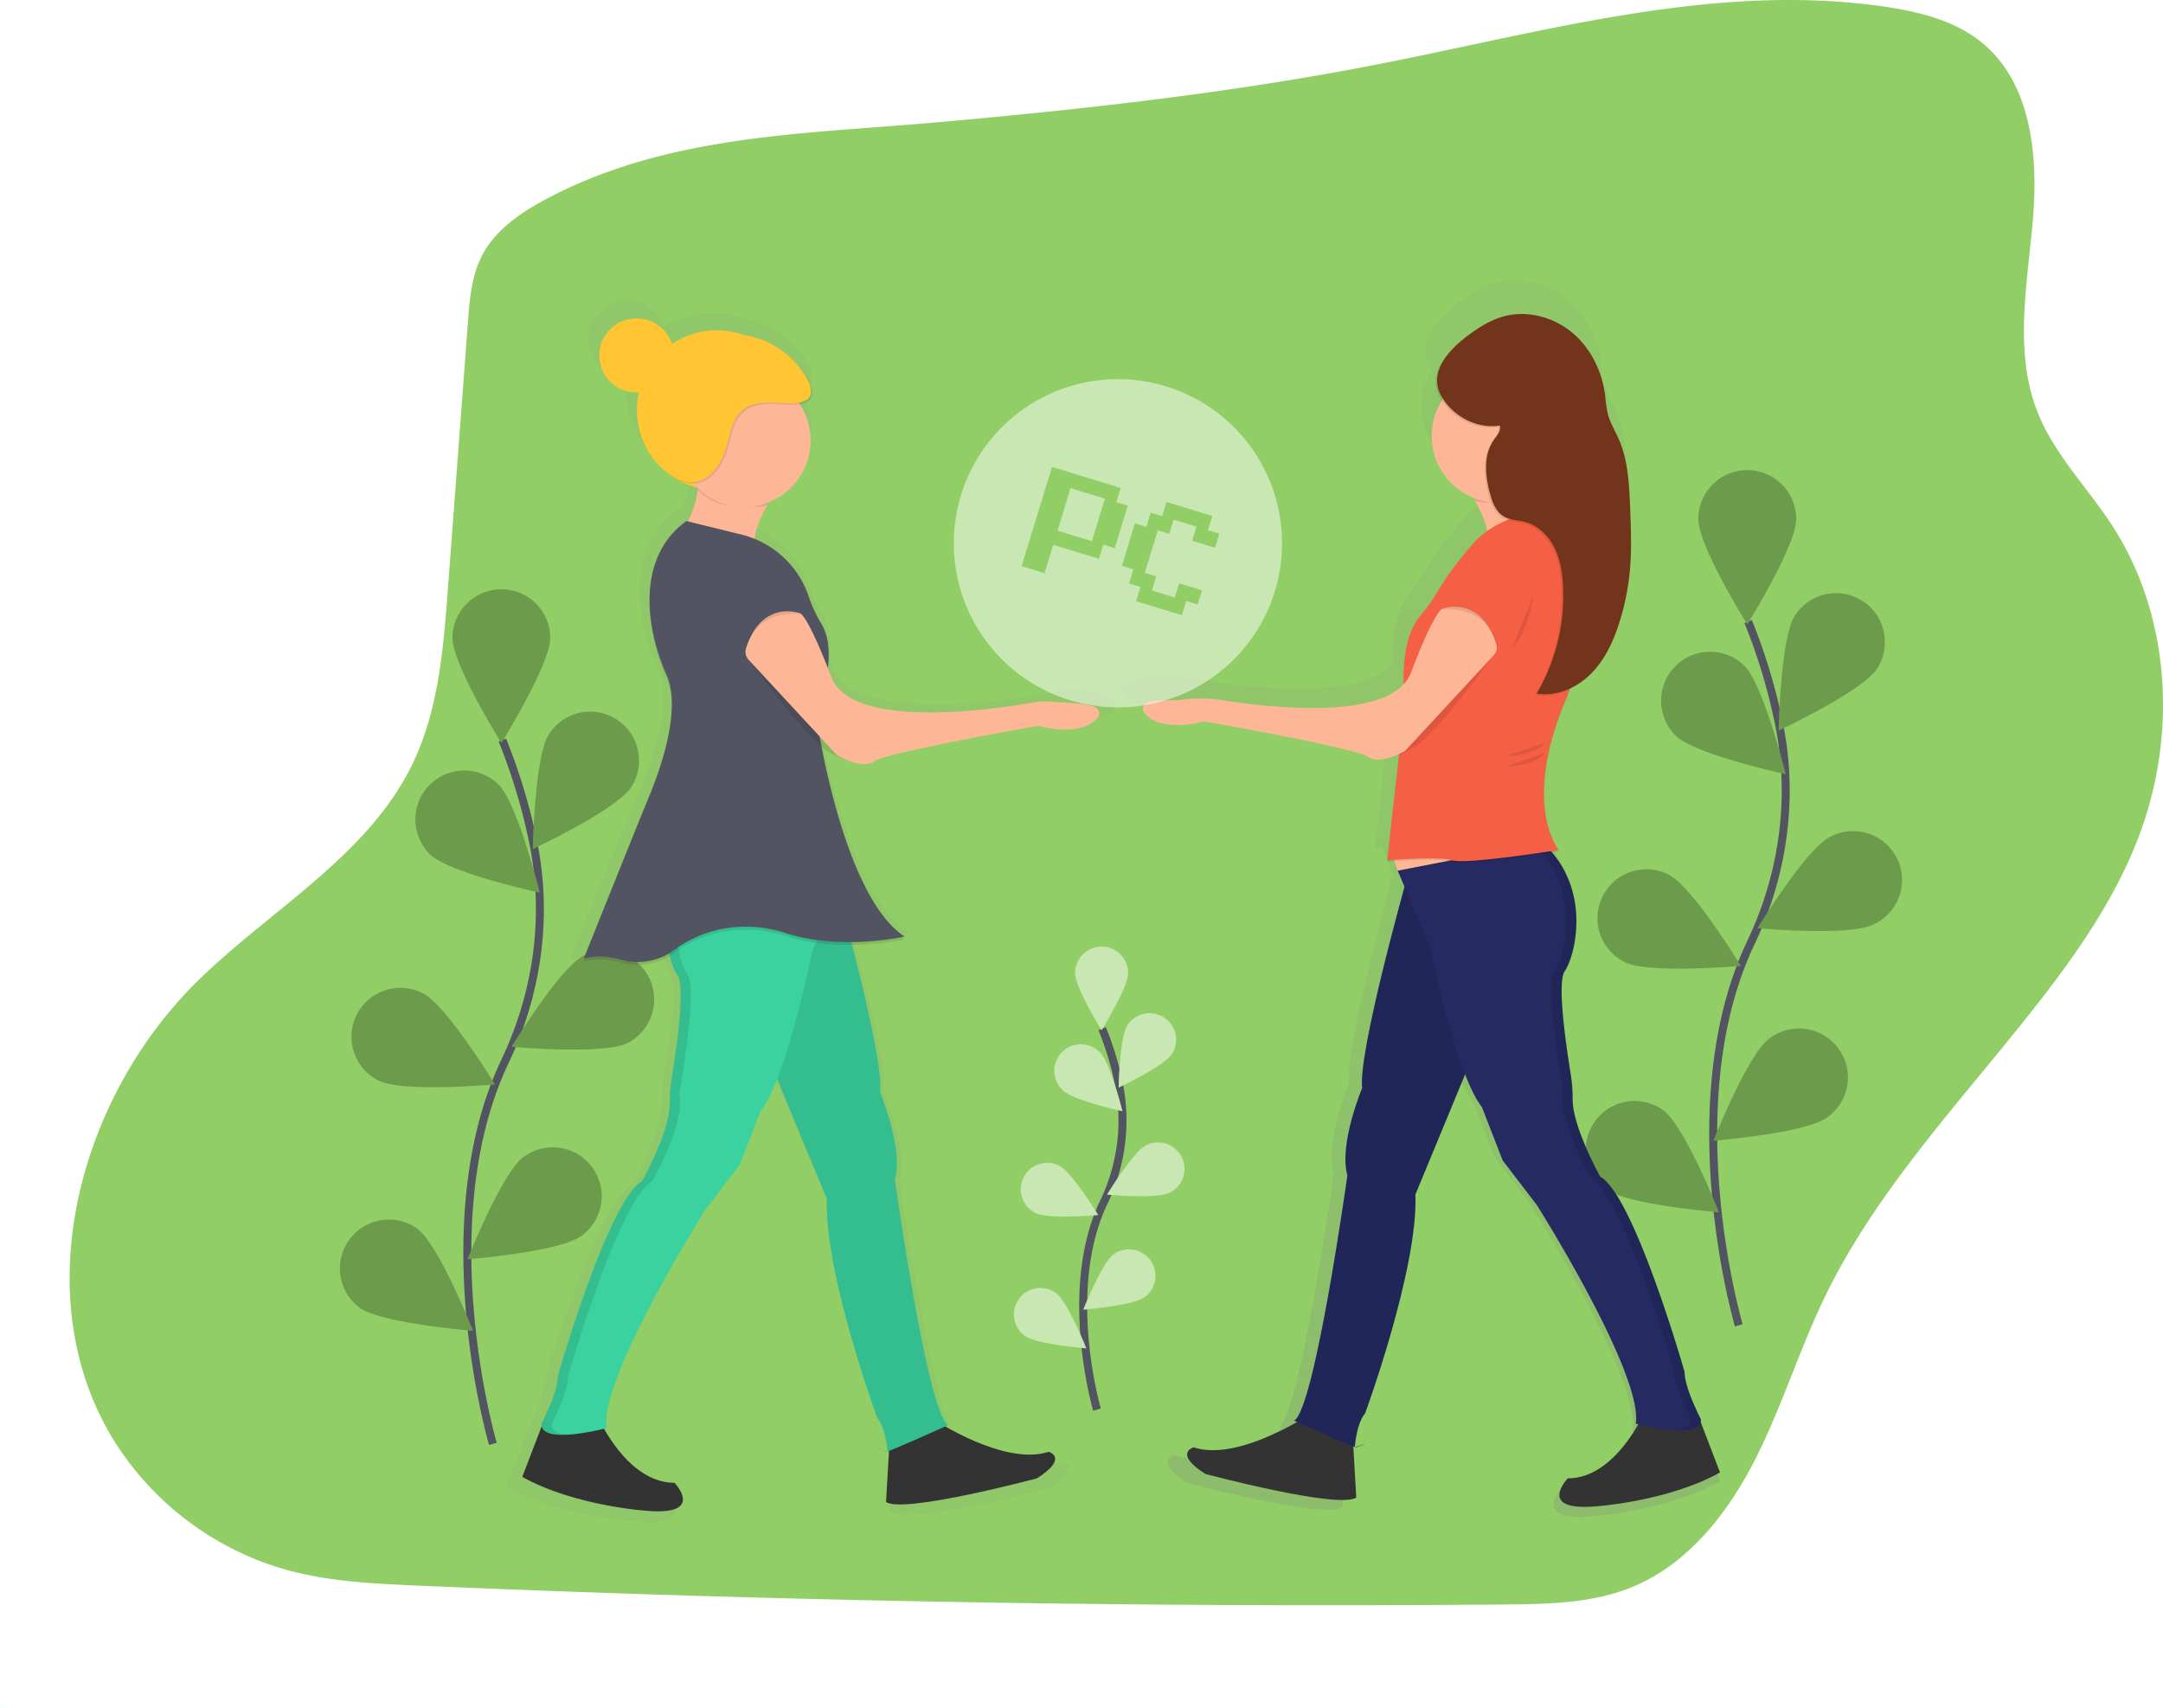 <svg width="542" height="428" fill="none" xmlns="http://www.w3.org/2000/svg"><path d="M137.752 49.407c-6.799 3.538-13.609 7.993-17.069 14.83-2.544 5.031-3.008 10.8-3.428 16.412l-5.032 67.002c-1.118 14.931-2.342 30.275-8.861 43.758-11.233 23.227-35.688 36.48-54.049 54.603-30.085 29.7-43 79.764-20.407 115.495a74.995 74.995 0 0 0 43.224 31.935c10.478 2.851 21.425 3.354 32.272 3.841a5256.708 5256.708 0 0 0 272.747 4.74c10.802-.095 21.9-.279 31.869-4.382 13.771-5.663 23.667-18.129 30.483-31.366 6.815-13.237 11.182-27.609 17.628-41.025 13.195-27.391 34.665-49.717 53.372-73.659 10.316-13.192 19.971-27.173 25.764-42.881 9.208-24.965 7.598-54.329-6.793-76.717-6.218-9.676-14.683-18.055-18.915-28.749-5.91-14.953-2.611-31.7-1.202-47.716 1.409-16.015-.134-34.3-12.462-44.625-6.805-5.696-15.817-7.943-24.601-9.23-42.05-6.148-84.285 6.021-125.983 14.227-36.795 7.267-74.098 11.426-111.424 14.741-33.132 2.952-66.897 3.03-97.133 18.766z" fill="#91CF66"/><path d="M123.512 361.786s-16.276-55.245 3.053-95.907c8.112-17.066 10.807-36.223 7.055-54.743a146.675 146.675 0 0 0-7.749-25.714" stroke="#535461" stroke-width="2" stroke-miterlimit="10"/><path d="M137.892 159.753c0 6.77-12.261 26.402-12.261 26.402s-12.261-19.632-12.261-26.402a12.262 12.262 0 0 1 24.522 0zm20.267 37.481c-3.678 5.685-24.645 15.501-24.645 15.501s.38-23.142 4.059-28.827a12.257 12.257 0 0 1 12.512-5.395 12.267 12.267 0 0 1 9.772 9.492 12.248 12.248 0 0 1-1.698 9.229zm-.883 64.106c-6.044 3.046-29.073.945-29.073.945s11.976-19.772 18.031-22.836a12.26 12.26 0 0 1 17.091 14.779 12.255 12.255 0 0 1-6.049 7.112zm-11.59 48.337c-5.446 4.024-28.515 5.847-28.515 5.847s8.499-21.533 13.939-25.558a12.275 12.275 0 0 1 9.15-2.364 12.245 12.245 0 0 1 8.114 4.844 12.264 12.264 0 0 1 2.258 9.176 12.27 12.27 0 0 1-4.941 8.055h-.005zm-37.936-95.611c4.859 4.717 27.486 9.603 27.486 9.603s-5.541-22.472-10.399-27.19a12.262 12.262 0 0 0-20.757 8.984 12.259 12.259 0 0 0 3.67 8.603zM94.93 270.77c6.044 3.047 29.074.945 29.074.945s-12.015-19.789-18.059-22.835a12.275 12.275 0 0 0-9.4-.76 12.271 12.271 0 0 0-7.16 6.139 12.257 12.257 0 0 0 5.517 16.511h.028zm-4.914 56.828c5.446 4.025 28.514 5.847 28.514 5.847s-8.498-21.532-13.938-25.557a12.26 12.26 0 0 0-14.582 19.71h.006z" fill="#91CF66"/><path opacity=".25" d="M137.892 159.753c0 6.77-12.261 26.402-12.261 26.402s-12.261-19.632-12.261-26.402a12.262 12.262 0 0 1 24.522 0zm20.267 37.481c-3.678 5.685-24.645 15.501-24.645 15.501s.38-23.142 4.059-28.827a12.257 12.257 0 0 1 12.512-5.395 12.267 12.267 0 0 1 9.772 9.492 12.248 12.248 0 0 1-1.698 9.229zm-.883 64.106c-6.044 3.046-29.073.945-29.073.945s11.976-19.772 18.031-22.836a12.26 12.26 0 0 1 17.091 14.779 12.255 12.255 0 0 1-6.049 7.112zm-11.59 48.337c-5.446 4.024-28.515 5.847-28.515 5.847s8.499-21.533 13.939-25.558a12.275 12.275 0 0 1 9.15-2.364 12.245 12.245 0 0 1 8.114 4.844 12.264 12.264 0 0 1 2.258 9.176 12.27 12.27 0 0 1-4.941 8.055h-.005zm-37.936-95.611c4.859 4.717 27.486 9.603 27.486 9.603s-5.541-22.472-10.399-27.19a12.262 12.262 0 0 0-20.757 8.984 12.259 12.259 0 0 0 3.67 8.603zM94.93 270.77c6.044 3.047 29.074.945 29.074.945s-12.015-19.789-18.059-22.835a12.275 12.275 0 0 0-9.4-.76 12.271 12.271 0 0 0-7.16 6.139 12.257 12.257 0 0 0 5.517 16.511h.028zm-4.914 56.828c5.446 4.025 28.514 5.847 28.514 5.847s-8.498-21.532-13.938-25.557a12.26 12.26 0 0 0-14.582 19.71h.006z" fill="#000"/><path d="M435.704 332.081s-16.275-55.24 3.036-95.902c8.113-17.066 10.808-36.223 7.056-54.742a146.624 146.624 0 0 0-7.749-25.714" stroke="#535461" stroke-width="2" stroke-miterlimit="10"/><path d="M450.084 130.048c0 6.769-12.261 26.401-12.261 26.401s-12.261-19.632-12.261-26.401a12.259 12.259 0 0 1 12.261-12.259 12.262 12.262 0 0 1 12.261 12.259zm20.268 37.503c-3.679 5.685-24.645 15.501-24.645 15.501s.38-23.142 4.059-28.827a12.24 12.24 0 0 1 3.334-3.431 12.251 12.251 0 0 1 9.177-1.964 12.252 12.252 0 0 1 7.878 5.1 12.259 12.259 0 0 1 .197 13.621zm-.861 64.084c-6.044 3.046-29.074.944-29.074.944s12.016-19.788 18.06-22.835a12.25 12.25 0 0 1 4.667-1.436 12.253 12.253 0 0 1 9.136 2.853 12.259 12.259 0 0 1-2.789 20.474zm-11.613 48.331c-5.446 4.025-28.514 5.847-28.514 5.847s8.498-21.533 13.938-25.558a12.261 12.261 0 0 1 13.753-.829 12.265 12.265 0 0 1 5.647 7.636 12.256 12.256 0 0 1-4.824 12.904zm-37.918-95.589c4.858 4.718 27.485 9.603 27.485 9.603s-5.541-22.46-10.382-27.206a12.268 12.268 0 0 0-8.73-3.468 12.27 12.27 0 0 0-8.373 21.071zm-12.837 56.688c6.044 3.047 29.073.945 29.073.945s-11.992-19.789-18.031-22.835a12.27 12.27 0 0 0-9.4-.76 12.255 12.255 0 0 0-8.44 10.773 12.257 12.257 0 0 0 6.798 11.877zm-4.915 56.828c5.446 4.025 28.515 5.847 28.515 5.847s-8.499-21.533-13.939-25.557a12.264 12.264 0 0 0-9.061-2.173 12.265 12.265 0 0 0-10.25 13.857 12.258 12.258 0 0 0 4.73 8.026h.005z" fill="#91CF66"/><path opacity=".25" d="M450.084 130.048c0 6.769-12.261 26.401-12.261 26.401s-12.261-19.632-12.261-26.401a12.259 12.259 0 0 1 12.261-12.259 12.262 12.262 0 0 1 12.261 12.259zm20.268 37.503c-3.679 5.685-24.645 15.501-24.645 15.501s.38-23.142 4.059-28.827a12.24 12.24 0 0 1 3.334-3.431 12.251 12.251 0 0 1 9.177-1.964 12.252 12.252 0 0 1 7.878 5.1 12.259 12.259 0 0 1 .197 13.621zm-.861 64.084c-6.044 3.046-29.074.944-29.074.944s12.016-19.788 18.06-22.835a12.25 12.25 0 0 1 4.667-1.436 12.253 12.253 0 0 1 9.136 2.853 12.259 12.259 0 0 1-2.789 20.474zm-11.613 48.331c-5.446 4.025-28.514 5.847-28.514 5.847s8.498-21.533 13.938-25.558a12.261 12.261 0 0 1 13.753-.829 12.265 12.265 0 0 1 5.647 7.636 12.256 12.256 0 0 1-4.824 12.904zm-37.918-95.589c4.858 4.718 27.485 9.603 27.485 9.603s-5.541-22.46-10.382-27.206a12.268 12.268 0 0 0-8.73-3.468 12.27 12.27 0 0 0-8.373 21.071zm-12.837 56.688c6.044 3.047 29.073.945 29.073.945s-11.992-19.789-18.031-22.835a12.27 12.27 0 0 0-9.4-.76 12.255 12.255 0 0 0-8.44 10.773 12.257 12.257 0 0 0 6.798 11.877zm-4.915 56.828c5.446 4.025 28.515 5.847 28.515 5.847s-8.499-21.533-13.939-25.557a12.264 12.264 0 0 0-9.061-2.173 12.265 12.265 0 0 0-10.25 13.857 12.258 12.258 0 0 0 4.73 8.026h.005z" fill="#000"/><path opacity=".1" d="M.48 428c6.207-2.236.761-.414-.313-.056.1.039.207.058.314.056zm-.312-.062l-.168-.05V428l.168-.062z" fill="#0FF"/><path d="M426.037 358.047c0-.067 0-.14.039-.213.039-.072 0-.039 0-.056a2.443 2.443 0 0 0 0-.419s-.749-1.437-1.621-3.41c-1.191-2.711-2.606-6.439-2.606-8.882 0 0-13.066-45.715-21.9-50.707 0 0-7.268-12.941-7.19-20.225a41.26 41.26 0 0 0-.559-6.948c-1.291-8.033-3.444-23.411-1.476-26.223 2.499-3.572 6.665-19.112-3.282-30.845l1.744-.269s-.095-.117-.251-.346l.251-.039s-3.846-4.618-3.846-14.819c.056-5.875 1.381-13.55 5.384-23.215a74.95 74.95 0 0 0 1.454-3.807 19.154 19.154 0 0 0 5.032-3.623l.179-.184.206-.196c3.674-3.689 5.899-8.586 7.448-13.555a64.566 64.566 0 0 0 2.711-14.048c.414-5.182.196-10.386 0-15.579-.251-6.06-.559-12.298-2.985-17.827-.956-2.163-2.237-4.21-2.824-6.501a37.932 37.932 0 0 1-.676-4.768c-.8-6.278-3.774-12.365-8.65-16.396-4.875-4.03-11.69-5.824-17.79-4.136-3.489.967-6.603 2.968-9.505 5.16a32.107 32.107 0 0 0-3.511 3.068c-3.506 3.438-6.15 7.944-3.612 12.678.186.343.386.679.598 1.007a17.285 17.285 0 0 0 8.146 25.194l.453.793h.051c1.325 2.449 2.767 5.506 3.147 7.826a24.182 24.182 0 0 0-4.473 4.131c-4.523 5.395-7 9.056-8.353 11.443a40.737 40.737 0 0 1-4.433 6.233c-2.052 2.426-4.473 7.161-4.473 15.97v2.007c-10.83 11.79-53.065 3.147-53.065 3.147-5.087-1.978-11.008.408-13.782 1.812a1.667 1.667 0 0 0-.898 1.148 1.667 1.667 0 0 0 .339 1.417c4.473 5.389 15.476 2.158 15.476 2.158s39.574 6.915 42.649 9.218c2.091 1.571 5.787.291 7.933-.688l-.441.498.559-.274-3.042 27.352h.045l-.045.386s.705-.062 1.829-.14l.939 2.431h-.078l.972 2.304.8 1.895c-2.387 8.63-12.01 44.16-10.998 52.271 0 0-6.15 14.596-3.841 22.668 0 0-8.453 60.696-13.832 63.77l.755.341c-5.742 3.282-18.249 9.453-26.882 6.574 0 0-5.378 1.538 3.075 6.915 0 0 34.581 9.218 39.193 6.149l-.765-13.287.391.139c.056-.749.559-6.244 2.684-8.748 0 0 13.832-37.648 13.066-56.856l12.91-31.192c1.397 3.578 2.879 6.613 4.377 8.531l5.379 13.829 8.839 11.527s27.665 43.792 25.719 56.855l.649.163c-2.589 4.606-9.03 14.047-18.328 14.047 0 0-8.068 8.452 6.916 7.301 0 0 18.825-1.152 32.658-8.838l-4.982-13.097z" fill="url(#paint0_linear)"/><path d="M327.993 354.497s-17.785 11.856-28.9 8.15c0 0-5.189 1.482 2.963 6.669 0 0 33.351 8.894 37.795 5.926l-1.118-19.264-10.74-1.481zm83.742 0s-7.039 15.931-18.897 15.931c0 0-7.783 8.151 6.67 7.038 0 0 18.154-1.118 31.494-8.519l-6.379-16.624-12.888 2.174z" fill="#333"/><path d="M348.372 213.16l2.796 7.228 18.143-1.297-1.857-12.226-19.082 6.295z" fill="#FDB797"/><path d="M352.448 220.388s-12.227 43.367-11.115 52.238c0 0-5.926 14.076-3.707 21.857 0 0-8.151 58.533-13.34 61.49 0 0 15.096 6.831 15.56 6.669 5.188-1.851-.369 0-.369 0s.369-5.926 2.594-8.519c0 0 13.34-36.307 12.597-54.827l17.785-42.976-20.005-35.932z" fill="#252A62"/><path opacity=".1" d="M352.448 220.388s-12.227 43.367-11.115 52.238c0 0-5.926 14.076-3.707 21.857 0 0-8.151 58.533-13.34 61.49 0 0 15.096 6.831 15.56 6.669 5.188-1.851-.369 0-.369 0s.369-5.926 2.594-8.519c0 0 13.34-36.307 12.597-54.827l17.785-42.976-20.005-35.932z" fill="#000"/><path d="M350.229 218.163l8.151 19.263s6.301 31.488 12.971 40.007l5.189 13.338 8.526 11.119s26.681 42.232 24.825 54.826c0 0 16.672 4.472 16.303-1.118 0 0-4.076-7.781-4.076-11.856 0 0-12.597-44.083-21.123-48.901 0 0-7-12.483-6.933-19.504a39.677 39.677 0 0 0-.559-6.708c-1.247-7.748-3.321-22.572-1.42-25.283 2.594-3.707 7.039-20.745-5.557-32.232l-36.297 7.049z" fill="#252A62"/><path opacity=".1" d="M426.183 355.609s-4.076-7.781-4.076-11.856c0 0-12.597-44.083-21.123-48.901 0 0-7-12.483-6.933-19.504a39.694 39.694 0 0 0-.559-6.708c-1.247-7.747-3.321-22.572-1.42-25.283 2.594-3.706 7.039-20.745-5.558-32.232l-2.147.419c12.043 11.476 7.677 28.151 5.116 31.813-2.561 3.661 2.236 30.007 2.236 30.007-1.85 6.3 6.671 21.488 6.671 21.488 8.52 4.818 21.122 48.901 21.122 48.901 0 4.075 4.076 11.856 4.076 11.856.123 1.834-1.615 2.577-3.997 2.751 3.589.206 6.759-.297 6.592-2.751z" fill="#000"/><path d="M367.27 121.473s7.039 10.744 5.189 14.075l18.154-4.472s-4.82-5.187-3.707-17.781l-19.636 8.178z" fill="#FDB797"/><path opacity=".1" d="M393.206 129.254s-15.19-3.354-24.824 8.15c-4.361 5.199-6.748 8.732-8.056 11.035a39.378 39.378 0 0 1-4.272 6.009c-2.41 2.845-5.362 8.978-3.975 21.482l-4.473 40.008s12.971-1.118 16.303 0c3.333 1.118 26.681-2.594 26.681-2.594s-9.264-11.113 1.482-37.045c10.746-25.932 1.134-47.045 1.134-47.045z" fill="#000"/><path d="M393.206 128.885s-15.19-3.354-24.824 8.15c-4.361 5.199-6.748 8.732-8.056 11.035a39.378 39.378 0 0 1-4.272 6.009c-2.41 2.846-5.362 8.978-3.975 21.483l-4.473 40.007s12.971-1.118 16.303 0c3.333 1.118 26.681-2.594 26.681-2.594s-9.264-11.113 1.482-37.044c10.746-25.932 1.134-47.046 1.134-47.046z" fill="#F55F44"/><path opacity=".1" d="M374.868 163.135s-14.453 20.761-21.112 24.467l-3.707 1.851s23.337-26.318 24.819-26.318z" fill="#000"/><path d="M361.343 152.592s9.505-3.739 13.581 8.659a2.975 2.975 0 0 1-.638 2.946l-22.207 23.959s-6.301 3.706-9.264 1.481c-2.964-2.225-41.128-8.893-41.128-8.893s-10.595 3.113-14.923-2.08a1.609 1.609 0 0 1-.038-2.015c.149-.192.34-.348.558-.456 2.069-1.045 5.519-.441 9.589-.944a33.744 33.744 0 0 1 9.393.195c12.708 1.99 42.648 5.277 47.295-6.926 5.926-15.551 7.782-15.926 7.782-15.926z" fill="#FDB797"/><path opacity=".1" d="M361.159 152.777s11.484-1.851 14.078 9.631v-.743s-3.332-12.589-14.078-8.888zm26.143-38.711l-19.663 8.15s.889 1.353 1.945 3.248c1.918.772 4.568.274 6.76.274 4.473 0 7.744-1.179 10.746-4.075-.274-2.225-.084-4.528.212-7.597z" fill="#000"/><path d="M375.421 125.917c9.208 0 16.673-7.463 16.673-16.669 0-9.207-7.465-16.67-16.673-16.67-9.207 0-16.672 7.463-16.672 16.67 0 9.206 7.465 16.669 16.672 16.669z" fill="#FDB797"/><path opacity=".1" d="M375.45 106.995c.363 1.286-.705 2.476-1.476 3.566-2.701 3.818-2.203 9.017-.968 13.522.604 2.209 1.51 4.556 3.484 5.713 1.576.923 3.516.884 5.283 1.348 3.182.833 5.753 3.354 7.269 6.255 1.515 2.901 2.057 6.249 2.236 9.536a48.248 48.248 0 0 1-6.569 27.173c4.948.844 10.063-1.408 13.614-4.969 3.55-3.561 5.686-8.279 7.179-13.07a62.22 62.22 0 0 0 2.616-13.544c.397-4.998.19-10.017 0-15.026-.24-5.842-.52-11.84-2.879-17.189-.923-2.091-2.153-4.059-2.723-6.272a36.695 36.695 0 0 1-.654-4.595c-.772-6.054-3.64-11.924-8.342-15.814-4.702-3.89-11.272-5.59-17.153-3.986-3.355.934-6.363 2.862-9.147 4.975-4.507 3.427-9.678 8.944-6.497 14.814 2.768 5.137 8.884 8.48 14.727 7.563z" fill="#000"/><path d="M375.819 106.626c.363 1.285-.705 2.476-1.476 3.566-2.701 3.818-2.203 9.017-.967 13.522.603 2.208 1.509 4.556 3.483 5.713 1.576.923 3.517.884 5.283 1.348 3.182.832 5.754 3.354 7.269 6.255 1.515 2.901 2.057 6.249 2.236 9.536a48.237 48.237 0 0 1-6.581 27.19c4.949.844 10.064-1.409 13.615-4.97 3.55-3.56 5.686-8.278 7.179-13.069a62.231 62.231 0 0 0 2.616-13.544c.397-4.998.19-10.018 0-15.026-.24-5.842-.52-11.84-2.879-17.19-.923-2.09-2.153-4.058-2.723-6.272a36.676 36.676 0 0 1-.654-4.594c-.772-6.054-3.64-11.924-8.342-15.815-4.702-3.89-11.272-5.59-17.153-3.985-3.355.933-6.363 2.862-9.147 4.975-4.507 3.426-9.678 8.944-6.497 14.813 2.784 5.121 8.89 8.464 14.738 7.547z" fill="#72351C"/><path opacity=".1" d="M377.462 189.453s7.04 0 9.634-3.354l-9.634 3.354zm0 2.593s7.04 0 9.634-3.354l-9.634 3.354zm6.67-42.601s-1.118 8.894-5.188 12.969l5.188-12.969z" fill="#000"/><path opacity=".1" d="M223.485 371.429v-.089l-.134.044.134.045z" fill="url(#paint1_linear)"/><path opacity=".1" d="M223.094 371.429a.634.634 0 0 0 .251-.045c-.861-.302-5.216-1.733-.251.045z" fill="url(#paint2_linear)"/><path d="M278.697 175.187c-2.829-1.381-8.868-3.74-14.056-1.789 0 0-49.76 9.861-56.034-6.07-.294-.746-.579-1.463-.855-2.153.125-1.044.18-2.095.162-3.147a22.097 22.097 0 0 0-.274-3.862 13.5 13.5 0 0 0-2.108-5.221 33.911 33.911 0 0 1-3.013-6.546 24.772 24.772 0 0 0-14.218-14.534c.095-2.382 1.778-5.898 3.304-8.631h.05l.464-.783a17.08 17.08 0 0 0 11.004-15.814 16.603 16.603 0 0 0-2.846-9.29c5.261-.844 3.461-5.316.207-9.151a24.928 24.928 0 0 0-2.019-2.113 23.57 23.57 0 0 0-11.534-6.239 21.505 21.505 0 0 0-1.571-.268 21.808 21.808 0 0 0-18.965 2.32 9.774 9.774 0 0 0-9.315-6.524c-5.412 0-9.795 4.243-9.795 9.503s4.383 9.503 9.795 9.503h.56a19.91 19.91 0 0 0-.56 4.567c0 9.57 6.782 17.609 15.952 19.856l.162.151c0 .156-.028.318-.051.475l.04.034a22.105 22.105 0 0 1-2.617 8.016l-.347-.084c-7.229 5.031-9.845 12.661-9.784 20.61-.039 6.753 1.828 13.818 4.473 19.565a17.896 17.896 0 0 1 1.409 7.267c-.14 8.609-4.104 18.939-6.799 24.987-1.068 2.398-16.549 39.829-16.549 39.829l.352-.09-.352.85c3.388-.95 7.022-.514 10.108.319a16.547 16.547 0 0 0 12.67-1.789 16.52 16.52 0 0 0 2.107 5.076c2.008 2.795-.184 17.955-1.504 25.887a39.464 39.464 0 0 0-.559 6.864c.073 7.195-7.33 19.973-7.33 19.973-9.012 4.931-22.336 50.064-22.336 50.064 0 2.415-1.442 6.093-2.656 8.771a46.298 46.298 0 0 1-1.677 3.354 2.601 2.601 0 0 0 0 .414v.056c.01.071.023.142.039.212l-5.144 12.974c14.107 7.586 33.306 8.726 33.306 8.726 15.281 1.118 7.056-7.205 7.056-7.205-9.505 0-16.046-9.324-18.691-13.869l.666-.162c-1.957-12.896 26.278-56.135 26.278-56.135l9.012-11.381 5.485-13.712c1.527-1.89 3.042-4.886 4.473-8.419l13.161 30.779c-.782 18.967 13.324 56.134 13.324 56.134 2.186 2.471 2.678 7.899 2.734 8.637l.397-.134-.783 13.119c4.702 3.036 39.97-6.07 39.97-6.07 8.622-5.311 3.137-6.826 3.137-6.826-8.8 2.84-21.559-3.253-27.396-6.49l.766-.335c-5.485-3.035-14.106-62.96-14.106-62.96 2.353-7.966-3.914-22.36-3.914-22.36.716-5.534-3.791-24.121-7.425-37.833a74.945 74.945 0 0 0 13.894-1.42c-.291-.184-.559-.38-.856-.559.559-.106.856-.173.856-.173-12.11-7.742-19.01-33.892-21.99-48.706a15.68 15.68 0 0 0 2.399 1.677l3.913 1.895-.447-.486c2.186.967 5.955 2.236 8.09.676 3.137-2.275 43.493-9.1 43.493-9.1s11.182 3.192 15.784-2.13a1.634 1.634 0 0 0 .372-1.436 1.626 1.626 0 0 0-.948-1.141z" fill="url(#paint3_linear)"/><path d="M179.595 122.77c11.052 0 20.011-8.958 20.011-20.007 0-11.05-8.959-20.006-20.011-20.006-11.051 0-20.01 8.957-20.01 20.006s8.959 20.007 20.01 20.007z" fill="#FFC533"/><path d="M194.602 122.585s-7.039 10.744-5.189 14.076l-18.154-4.472s4.82-5.188 3.707-17.782l19.636 8.178z" fill="#FDB797"/><path opacity=".1" d="M174.591 115.178l19.636 8.151s-.889 1.352-1.946 3.247c-1.917.772-4.568.274-6.759.274-4.473 0-7.744-1.179-10.746-4.075.279-2.225.067-4.528-.185-7.597z" fill="#000"/><path d="M186.45 127.029c9.208 0 16.672-7.463 16.672-16.669s-7.464-16.67-16.672-16.67-16.673 7.464-16.673 16.67c0 9.206 7.465 16.669 16.673 16.669z" fill="#FDB797"/><path d="M159.585 98.32c5.117 0 9.265-4.148 9.265-9.263 0-5.116-4.148-9.263-9.265-9.263a9.264 9.264 0 1 0 0 18.525z" fill="#FFC533"/><path opacity=".1" d="M198.292 101.422c-4.171-.073-8.912-.912-12.038 1.844-2.236 1.979-2.84 5.177-3.6 8.072-1.118 4.349-3.679 9.129-8.13 9.777-2.717.397-5.451-.956-7.38-2.912-1.929-1.957-3.175-4.472-4.355-6.937-1.18-2.466-2.332-5.031-2.237-7.765.118-3.248 2.013-6.149 3.948-8.748a36.388 36.388 0 0 1 3.885-4.584 21.812 21.812 0 0 1 25.286-3.593 21.806 21.806 0 0 1 6.947 5.767c3.472 4.21 5.199 9.207-2.326 9.079z" fill="#000"/><path d="M197.923 101.053c-4.171-.073-8.912-.912-12.038 1.844-2.236 1.979-2.84 5.177-3.6 8.072-1.119 4.349-3.679 9.129-8.13 9.777-2.717.397-5.451-.956-7.38-2.912-1.929-1.957-3.176-4.472-4.355-6.937-1.18-2.466-2.332-5.031-2.237-7.765.118-3.248 2.013-6.149 3.948-8.748a36.388 36.388 0 0 1 3.885-4.584 21.803 21.803 0 0 1 16.598-6.053 21.804 21.804 0 0 1 15.635 8.228c3.466 4.209 5.199 9.206-2.326 9.078z" fill="#FFC533"/><path d="M233.879 355.609s17.785 11.857 28.9 8.151c0 0 5.189 1.481-2.963 6.668 0 0-33.351 8.894-37.795 5.926l1.118-19.263 10.74-1.482zm-83.743.001s7.039 15.931 18.898 15.931c0 0 7.783 8.15-6.67 7.038 0 0-18.154-1.118-31.494-8.519l6.379-16.625 12.887 2.175z" fill="#333"/><path d="M209.424 221.5s12.227 43.345 11.115 52.233c0 0 5.926 14.075 3.707 21.857 0 0 8.151 58.532 13.34 61.49 0 0-15.096 6.831-15.56 6.668-5.189-1.85.369 0 .369 0s-.369-5.925-2.594-8.519c0 0-13.341-36.307-12.597-54.826l-17.785-42.976 20.005-35.927z" fill="#3AD29F"/><path opacity=".1" d="M209.424 221.5s12.227 43.345 11.115 52.233c0 0 5.926 14.075 3.707 21.857 0 0 8.151 58.532 13.34 61.49 0 0-15.096 6.831-15.56 6.668-5.189-1.85.369 0 .369 0s-.369-5.925-2.594-8.519c0 0-13.341-36.307-12.597-54.826l-17.785-42.976 20.005-35.927z" fill="#000"/><path d="M211.649 219.275l-8.152 19.263s-6.301 31.489-12.971 40.008l-5.188 13.338-8.521 11.113s-26.681 42.232-24.824 54.826c0 0-16.673 4.472-16.304-1.118 0 0 4.076-7.781 4.076-11.856 0 0 12.597-44.083 21.123-48.901 0 0 7-12.483 6.933-19.504a39.677 39.677 0 0 1 .559-6.708c1.247-7.748 3.321-22.572 1.42-25.283-2.594-3.707-7.039-20.745 5.558-32.232l36.291 7.054z" fill="#3AD29F"/><path opacity=".1" d="M135.706 356.716s4.076-7.781 4.076-11.856c0 0 12.596-44.083 21.123-48.901 0 0 7-12.483 6.933-19.504a39.677 39.677 0 0 1 .559-6.708c1.247-7.747 3.321-22.572 1.42-25.283-2.594-3.706-7.039-20.745 5.557-32.232l2.147.419c-12.082 11.482-7.71 28.185-5.149 31.818 2.561 3.634-2.236 30.007-2.236 30.007 1.85 6.3-6.671 21.488-6.671 21.488-8.52 4.819-21.123 48.902-21.123 48.902 0 4.075-4.075 11.856-4.075 11.856-.123 1.833 1.615 2.577 3.997 2.75-3.572.207-6.743-.296-6.558-2.756z" fill="#000"/><path opacity=".1" d="M172.014 131.272l13.771 3.388c3.844.95 7.39 2.843 10.319 5.507a23.84 23.84 0 0 1 6.454 9.753 33.56 33.56 0 0 0 2.846 6.395 13.439 13.439 0 0 1 1.99 5.104c.559 3.628.515 9.503-3.287 16.166 0 0 6.267 47.051 22.543 57.795 0 0-15.884 3.656-29.806-.866-9.332-3.03-19.569-1.756-27.564 3.969l-.347.251a15.288 15.288 0 0 1-13.099 2.521c-2.919-.81-6.357-1.235-9.561-.307 0 0 14.643-36.553 15.655-38.901 3.41-7.932 9.001-23.405 5.088-32.204-5.44-12.248-7.431-30.398 4.998-38.571z" fill="#000"/><path d="M172.014 130.551l13.771 3.388a23.827 23.827 0 0 1 16.773 15.26 33.56 33.56 0 0 0 2.846 6.395 13.439 13.439 0 0 1 1.99 5.104c.559 3.628.515 9.503-3.287 16.166 0 0 6.267 47.051 22.543 57.795 0 0-15.884 3.656-29.806-.867-9.332-3.029-19.569-1.755-27.564 3.969l-.347.252a15.286 15.286 0 0 1-13.099 2.504c-2.919-.81-6.357-1.235-9.561-.307 0 0 14.643-36.553 15.655-38.901 3.41-7.938 9.001-23.411 5.088-32.232-5.44-12.225-7.431-29.632 4.998-38.526z" fill="#535461"/><path opacity=".1" d="M187.009 164.253s14.453 20.745 21.123 24.451l3.707 1.85s-23.348-26.301-24.83-26.301z" fill="#000"/><path d="M200.528 153.705s-9.505-3.74-13.581 8.659a2.97 2.97 0 0 0 .638 2.946l22.207 23.964s6.301 3.706 9.265 1.481c2.963-2.225 41.127-8.893 41.127-8.893s10.523 3.091 14.878-2.03a1.635 1.635 0 0 0 .371-1.377 1.632 1.632 0 0 0-.846-1.149c-2.298-1.157-6.502-1.118-11.026-1.504a17.898 17.898 0 0 0-4.685.212c-9.672 1.717-45.455 7.049-50.565-6.378-5.927-15.562-7.783-15.931-7.783-15.931z" fill="#FDB797"/><path opacity=".1" d="M200.718 153.889s-11.484-1.85-14.078 9.632v-.744s3.332-12.594 14.078-8.888z" fill="#000"/><path d="M274.889 353.195s-8.811-29.907 1.677-51.92a47.228 47.228 0 0 0 3.819-29.627 79.395 79.395 0 0 0-4.199-13.908" stroke="#535461" stroke-width="2" stroke-miterlimit="10"/><path d="M282.677 243.815c0 3.667-6.636 14.294-6.636 14.294s-6.637-10.621-6.637-14.294a6.631 6.631 0 0 1 1.945-4.693 6.632 6.632 0 0 1 9.389 0 6.635 6.635 0 0 1 1.945 4.693h-.006zm10.97 20.303c-1.991 3.075-13.34 8.385-13.34 8.385s.207-12.527 2.197-15.607a6.622 6.622 0 0 1 4.184-2.882 6.64 6.64 0 0 1 7.879 5.103 6.636 6.636 0 0 1-.92 4.996v.005zm-.481 34.697c-3.271 1.677-15.755.509-15.755.509s6.502-10.711 9.778-12.365a6.64 6.64 0 0 1 7.321.897 6.637 6.637 0 0 1-1.344 10.954v.005zm-6.273 26.172c-2.946 2.18-15.442 3.164-15.442 3.164s4.601-11.655 7.548-13.835a6.637 6.637 0 0 1 7.894 10.671zm-20.524-51.763c2.627 2.555 14.883 5.199 14.883 5.199s-3.002-12.17-5.63-14.719a6.64 6.64 0 0 0-10.979 2.188 6.628 6.628 0 0 0 1.726 7.315v.017zm-6.95 30.695c3.27 1.677 15.755.509 15.755.509s-6.508-10.711-9.756-12.36a6.639 6.639 0 0 0-9.292 8.003 6.634 6.634 0 0 0 3.315 3.848h-.022zm-2.662 30.767c2.947 2.18 15.443 3.164 15.443 3.164s-4.601-11.655-7.548-13.835a6.636 6.636 0 0 0-9.284 1.389 6.633 6.633 0 0 0 1.389 9.282z" fill="#91CF66"/><path opacity=".5" d="M282.677 243.815c0 3.667-6.636 14.294-6.636 14.294s-6.637-10.621-6.637-14.294a6.631 6.631 0 0 1 1.945-4.693 6.632 6.632 0 0 1 9.389 0 6.635 6.635 0 0 1 1.945 4.693h-.006zm10.97 20.303c-1.991 3.075-13.34 8.385-13.34 8.385s.207-12.527 2.197-15.607a6.622 6.622 0 0 1 4.184-2.882 6.64 6.64 0 0 1 7.879 5.103 6.636 6.636 0 0 1-.92 4.996v.005zm-.481 34.697c-3.271 1.677-15.755.509-15.755.509s6.502-10.711 9.778-12.365a6.64 6.64 0 0 1 7.321.897 6.637 6.637 0 0 1-1.344 10.954v.005zm-6.273 26.172c-2.946 2.18-15.442 3.164-15.442 3.164s4.601-11.655 7.548-13.835a6.637 6.637 0 0 1 7.894 10.671zm-20.524-51.763c2.627 2.555 14.883 5.199 14.883 5.199s-3.002-12.17-5.63-14.719a6.64 6.64 0 0 0-10.979 2.188 6.628 6.628 0 0 0 1.726 7.315v.017zm-6.95 30.695c3.27 1.677 15.755.509 15.755.509s-6.508-10.711-9.756-12.36a6.639 6.639 0 0 0-9.292 8.003 6.634 6.634 0 0 0 3.315 3.848h-.022zm-2.662 30.767c2.947 2.18 15.443 3.164 15.443 3.164s-4.601-11.655-7.548-13.835a6.636 6.636 0 0 0-9.284 1.389 6.633 6.633 0 0 0 1.389 9.282zm64.498-198.566a41.115 41.115 0 0 1-25.388 37.99 41.132 41.132 0 0 1-56.077-29.968A41.12 41.12 0 0 1 280.128 95a41.13 41.13 0 0 1 29.081 12.044 41.114 41.114 0 0 1 12.046 29.076z" fill="#fff"/><g clip-path="url(#clip0)"><path d="M256 141.864L263.602 117l17.213 5.263-1.086 3.552 2.869.877-3.258 10.656-2.869-.877-1.086 3.552-11.475-3.509-2.172 7.104-5.738-1.754zm8.996-8.902l8.606 2.632 3.258-10.656-8.607-2.632-3.257 10.656zm19.693 17.673l1.086-3.552-2.869-.877 1.086-3.552-2.869-.877 3.258-10.656 2.869.877 1.086-3.552 2.869.877 1.086-3.552 11.475 3.509-1.086 3.552 2.869.877-1.086 3.552-5.737-1.755 1.085-3.552-5.737-1.754-1.086 3.552-2.869-.877-3.258 10.656 2.869.877-1.086 3.552 5.738 1.754 1.086-3.552 5.738 1.755-1.086 3.552-2.869-.877-1.086 3.552-11.476-3.509z" fill="#91CF66"/></g><defs><linearGradient id="paint0_linear" x1="356.104" y1="380.133" x2="356.104" y2="70.168" gradientUnits="userSpaceOnUse"><stop stop-color="gray" stop-opacity=".25"/><stop offset=".54" stop-color="gray" stop-opacity=".12"/><stop offset="1" stop-color="gray" stop-opacity=".1"/></linearGradient><linearGradient id="paint1_linear" x1="292.44" y1="436.776" x2="292.44" y2="436.761" gradientUnits="userSpaceOnUse"><stop stop-color="gray" stop-opacity=".25"/><stop offset=".54" stop-color="gray" stop-opacity=".12"/><stop offset="1" stop-color="gray" stop-opacity=".1"/></linearGradient><linearGradient id="paint2_linear" x1="1547.43" y1="1010.92" x2="1547.43" y2="1009.56" gradientUnits="userSpaceOnUse"><stop stop-color="gray" stop-opacity=".25"/><stop offset=".54" stop-color="gray" stop-opacity=".12"/><stop offset="1" stop-color="gray" stop-opacity=".1"/></linearGradient><linearGradient id="paint3_linear" x1="73361.6" y1="229418" x2="73361.6" y2="61884" gradientUnits="userSpaceOnUse"><stop stop-color="gray" stop-opacity=".25"/><stop offset=".54" stop-color="gray" stop-opacity=".12"/><stop offset="1" stop-color="gray" stop-opacity=".1"/></linearGradient><clipPath id="clip0"><path fill="#fff" transform="rotate(17 -259.632 940.401)" d="M0 0h45v26H0z"/></clipPath></defs></svg>